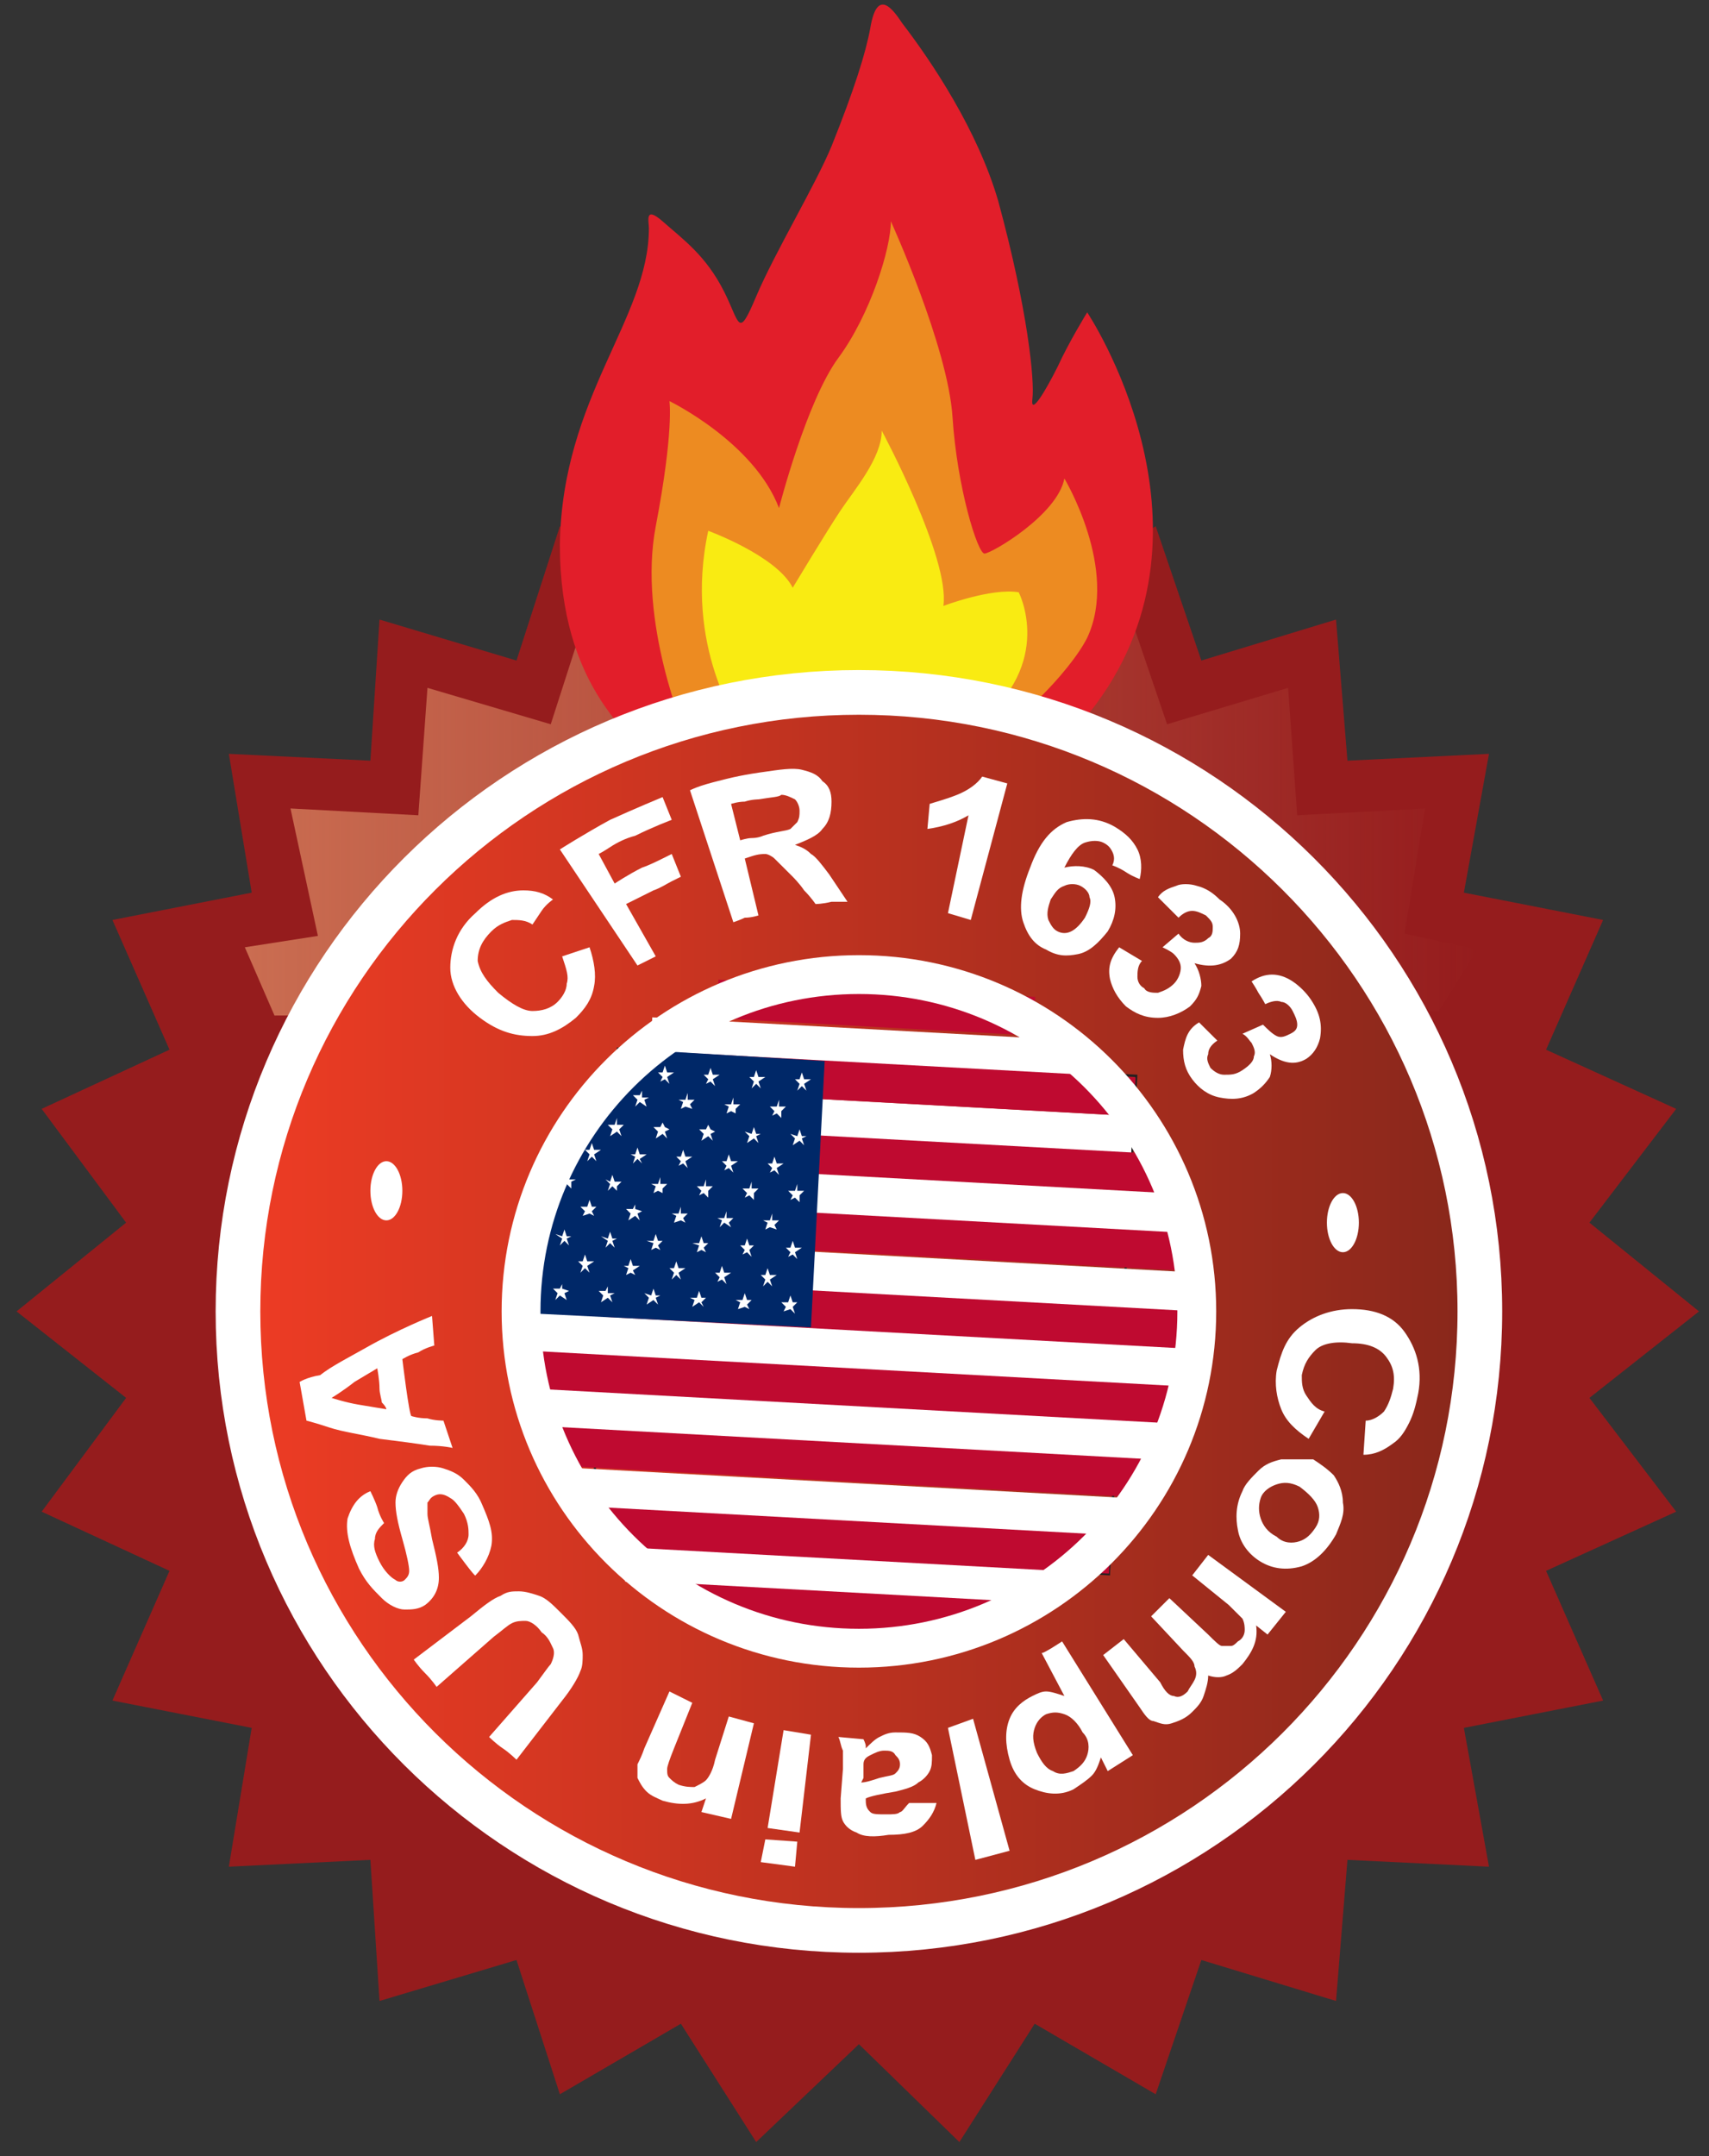 <svg width="88" height="111" viewBox="0 0 88 111" fill="none" xmlns="http://www.w3.org/2000/svg">
<rect x="0" y="0" width="88" height="111" fill="#333333" stroke="none"/>
<path d="M87.485 67.508L81.843 71.96L86.31 77.817L79.61 80.863L82.548 87.541L75.378 88.947L76.671 96.093L69.383 95.741L68.795 103.005L61.86 100.896L59.509 107.808L53.279 104.176L49.4 110.268L44.227 105.231L38.938 110.268L35.059 104.176L28.829 107.808L26.595 100.896L19.542 103.005L19.072 95.741L11.784 96.093L12.96 88.947L5.789 87.541L8.728 80.863L2.145 77.817L6.494 71.96L0.852 67.508L6.494 62.939L2.145 57.082L8.728 54.036L5.789 47.358L12.96 45.952L11.784 38.806L19.072 39.158L19.542 31.894L26.595 34.003L28.829 27.091L35.059 30.723L38.938 24.631L44.227 29.668L49.4 24.631L53.279 30.723L59.509 27.091L61.86 34.003L68.795 31.894L69.383 39.158L76.671 38.806L75.378 45.952L82.548 47.358L79.61 54.036L86.31 57.082L81.843 62.939L87.485 67.508Z" fill="#951C1D"/>
<path d="M14.135 52.278L74.085 52.044L76.083 48.881L72.322 48.061L73.379 41.618L66.797 41.969L66.327 35.409L60.096 37.283L57.981 31.074L52.338 34.354L48.929 28.848L44.228 33.417L39.526 28.848L35.999 34.354L30.357 31.074L28.359 37.283L22.011 35.409L21.541 41.969L14.958 41.618L16.369 48.178L12.607 48.764L14.135 52.278Z" fill="url(#paint0_linear_2203_1254)"/>
<path d="M34.941 40.095C32.473 38.22 28.829 35.291 28.829 28.028C28.946 20.413 33.413 16.43 33.413 11.744C33.413 11.393 33.178 10.572 34.118 11.393C35.176 12.33 36.352 13.15 37.292 15.024C38.115 16.664 37.998 17.484 38.938 15.259C39.878 13.033 41.994 9.518 42.817 7.527C43.992 4.598 44.58 2.723 44.815 1.435C45.168 -0.674 45.991 0.498 46.461 1.2C47.989 3.192 50.34 6.707 51.398 10.338C52.926 15.961 53.279 19.593 53.161 20.53C53.044 21.468 53.867 20.062 54.454 18.89C55.042 17.602 55.982 16.079 55.982 16.079C55.982 16.079 63.27 26.974 56.453 36.229C52.221 41.969 41.642 45.249 34.941 40.095Z" fill="#E21E2A"/>
<path d="M35.294 37.752C35.294 37.752 32.825 32.011 33.766 27.091C34.706 22.171 34.471 20.648 34.471 20.648C34.471 20.648 38.82 22.756 40.113 26.154C40.113 26.154 41.524 20.648 43.17 18.422C44.815 16.196 45.873 12.798 45.873 11.393C45.873 11.393 48.812 17.836 49.047 21.468C49.282 25.099 50.34 28.497 50.693 28.497C51.045 28.497 54.454 26.505 54.807 24.631C54.807 24.631 57.628 29.317 55.982 32.831C54.337 36.111 43.757 46.421 35.294 37.752Z" fill="#ED8B21"/>
<path d="M38.115 37.4C38.115 37.4 35.176 33.3 36.469 27.325C36.469 27.325 39.996 28.614 40.819 30.254C40.819 30.254 42.582 27.325 43.287 26.271C43.992 25.216 45.403 23.576 45.403 22.17C45.403 22.17 48.929 28.731 48.577 31.191C48.577 31.191 51.045 30.254 52.456 30.488C52.456 30.488 54.337 34.12 50.34 37.283C46.226 40.563 40.936 40.915 38.115 37.4Z" fill="#F9EB12"/>
<path d="M44.227 99.373C61.886 99.373 76.201 85.107 76.201 67.508C76.201 49.91 61.886 35.643 44.227 35.643C26.569 35.643 12.254 49.91 12.254 67.508C12.254 85.107 26.569 99.373 44.227 99.373Z" fill="url(#paint1_linear_2203_1254)" stroke="white" stroke-width="2.3" stroke-miterlimit="10"/>
<path d="M30.357 79.575L31.767 53.919L58.568 55.324L57.158 80.98V81.097L30.357 79.575ZM30.474 79.457L57.04 80.863L58.451 55.441L31.885 54.036L30.474 79.457Z" fill="#231F20"/>
<path d="M27.713 73.436L59.521 75.169L59.63 73.18L27.823 71.448L27.713 73.436Z" fill="white"/>
<path d="M27.2 71.468L60.299 73.271L60.408 71.282L27.309 69.48L27.2 71.468Z" fill="#BF0A30"/>
<path d="M29.769 77.57L57.704 79.092L57.813 77.103L29.878 75.582L29.769 77.57Z" fill="white"/>
<path d="M32.193 81.422L53.79 82.599L53.899 80.61L32.302 79.434L32.193 81.422Z" fill="white"/>
<path d="M30.459 79.556L57.102 81.007L57.211 79.019L30.568 77.567L30.459 79.556Z" fill="#BF0A30"/>
<path d="M35.2 83.503L51.162 84.372L51.271 82.383L35.309 81.514L35.2 83.503Z" fill="#BF0A30"/>
<path d="M28.231 75.423L59.57 77.13L59.679 75.142L28.34 73.435L28.231 75.423Z" fill="#BF0A30"/>
<path d="M27.113 69.525L60.798 71.36L60.907 69.371L27.222 67.536L27.113 69.525Z" fill="white"/>
<path d="M31.284 63.794L61.214 65.425L61.323 63.436L31.393 61.806L31.284 63.794Z" fill="#BF0A30"/>
<path d="M58.353 57.456L31.71 56.004L31.601 57.993L58.244 59.444L58.353 57.456Z" fill="white"/>
<path d="M56.124 53.597L33.588 52.37L33.479 54.358L56.015 55.586L56.124 53.597Z" fill="white"/>
<path d="M31.575 57.873L31.466 59.862L60.105 61.422L60.214 59.433L31.575 57.873Z" fill="#BF0A30"/>
<path d="M31.085 67.787L61.014 69.418L61.124 67.429L31.194 65.799L31.085 67.787Z" fill="#BF0A30"/>
<path d="M58.472 55.465L31.829 54.014L31.72 56.002L58.363 57.453L58.472 55.465Z" fill="#BF0A30"/>
<path d="M53.309 51.318L36.994 50.43L36.885 52.418L53.2 53.307L53.309 51.318Z" fill="#BF0A30"/>
<path d="M31.393 61.85L60.971 63.461L61.08 61.472L31.502 59.861L31.393 61.85Z" fill="white"/>
<path d="M31.181 65.848L61.111 67.478L61.22 65.489L31.29 63.859L31.181 65.848Z" fill="white"/>
<path d="M41.759 68.328L27.653 67.625L28.123 59.659L32.825 54.036L42.464 54.621L41.759 68.328Z" fill="#002868"/>
<path d="M38.938 55.09L39.055 55.441H39.408L39.055 55.676L39.173 56.027L38.938 55.793L38.703 56.027L38.82 55.676L38.585 55.441H38.82L38.938 55.09Z" fill="white"/>
<path d="M38.82 58.019L38.938 58.37H39.173L38.938 58.487L39.055 58.839L38.82 58.604L38.468 58.839L38.585 58.487L38.35 58.253L38.703 58.37L38.82 58.019Z" fill="white"/>
<path d="M38.703 60.831V61.182H39.055L38.82 61.416V61.768L38.585 61.533L38.35 61.651L38.468 61.416L38.233 61.182H38.585L38.703 60.831Z" fill="white"/>
<path d="M38.468 63.759L38.585 64.111H38.82L38.585 64.345L38.703 64.697L38.468 64.462L38.233 64.579L38.35 64.345L38.115 64.111H38.35L38.468 63.759Z" fill="white"/>
<path d="M38.35 66.571L38.468 66.922H38.703L38.468 67.157L38.585 67.391L38.35 67.274L37.998 67.391L38.115 67.039L37.88 66.922H38.233L38.35 66.571Z" fill="white"/>
<path d="M36.587 54.973L36.704 55.324H37.057L36.704 55.558L36.822 55.91L36.587 55.676L36.352 55.793L36.469 55.558L36.234 55.324H36.469L36.587 54.973Z" fill="white"/>
<path d="M36.469 57.901L36.587 58.136L36.822 58.253L36.587 58.37L36.704 58.721L36.469 58.487L36.117 58.721L36.234 58.37L35.999 58.136H36.352L36.469 57.901Z" fill="white"/>
<path d="M36.352 60.713V61.065H36.704L36.469 61.299V61.651L36.234 61.416L35.999 61.533L36.117 61.299L35.882 61.065H36.234L36.352 60.713Z" fill="white"/>
<path d="M36.117 63.642L36.234 63.993H36.469L36.234 64.228L36.352 64.462L36.117 64.345L35.882 64.462L35.999 64.111L35.647 63.993H35.999L36.117 63.642Z" fill="white"/>
<path d="M35.999 66.454L36.117 66.805H36.352L36.117 67.039L36.234 67.274L35.999 67.039L35.647 67.274L35.764 66.922L35.529 66.805H35.882L35.999 66.454Z" fill="white"/>
<path d="M34.236 54.855L34.353 55.207H34.706L34.353 55.441L34.471 55.793L34.236 55.558L34.001 55.675L34.118 55.441L33.883 55.207H34.118L34.236 54.855Z" fill="white"/>
<path d="M34.118 57.785L34.236 58.019L34.471 58.136L34.236 58.253L34.353 58.605L34.118 58.37L33.766 58.605L33.883 58.253L33.648 58.019H34.001L34.118 57.785Z" fill="white"/>
<path d="M34.001 60.596V60.948H34.353L34.118 61.182V61.416L33.883 61.299L33.648 61.416L33.766 61.065L33.531 60.948H33.883L34.001 60.596Z" fill="white"/>
<path d="M33.766 63.525L33.883 63.876H34.118L33.883 64.111L34.001 64.345L33.766 64.228L33.531 64.345L33.648 63.993L33.295 63.876H33.648L33.766 63.525Z" fill="white"/>
<path d="M33.648 66.336L33.766 66.688H34.001L33.766 66.805L33.883 67.156L33.648 66.922L33.296 67.156L33.413 66.805L33.178 66.571L33.531 66.688L33.648 66.336Z" fill="white"/>
<path d="M31.885 54.738L32.002 55.09H32.238L32.002 55.324L32.12 55.558L31.885 55.441L31.65 55.558L31.767 55.324L31.415 55.09H31.767L31.885 54.738Z" fill="white"/>
<path d="M31.767 57.55V57.902H32.12L31.885 58.136L32.002 58.487L31.767 58.253L31.415 58.487L31.532 58.136L31.297 57.902H31.65L31.767 57.55Z" fill="white"/>
<path d="M31.532 60.479L31.65 60.831H32.002L31.767 61.065V61.299L31.532 61.065L31.297 61.299L31.415 60.948L31.18 60.713L31.415 60.831L31.532 60.479Z" fill="white"/>
<path d="M31.415 63.408L31.532 63.759H31.767L31.532 63.876L31.65 64.228L31.415 63.993L31.18 64.228L31.297 63.876L30.945 63.642L31.297 63.759L31.415 63.408Z" fill="white"/>
<path d="M31.297 66.219V66.571H31.65L31.415 66.688L31.532 67.039L31.297 66.805L30.945 67.039L31.062 66.688L30.827 66.454H31.18L31.297 66.219Z" fill="white"/>
<path d="M32.708 54.738V55.09H32.943L32.708 55.324L32.825 55.675L32.59 55.441L32.473 55.675V55.324L32.355 55.09H32.59L32.708 54.738Z" fill="white"/>
<path d="M29.416 57.433V57.785H29.769L29.534 58.019L29.651 58.37L29.299 58.136L29.064 58.37L29.181 58.019L28.946 57.785H29.299L29.416 57.433Z" fill="white"/>
<path d="M29.181 60.362L29.299 60.713H29.652L29.416 60.83V61.182L29.181 60.948L28.946 61.182L29.064 60.83L28.829 60.596L29.064 60.713L29.181 60.362Z" fill="white"/>
<path d="M29.064 63.291L29.181 63.642H29.416L29.181 63.759L29.299 64.111L29.064 63.876L28.829 64.111L28.946 63.759L28.594 63.525L28.946 63.642L29.064 63.291Z" fill="white"/>
<path d="M28.946 66.102V66.336L29.299 66.454L29.064 66.571L29.181 66.922L28.829 66.688L28.594 66.922L28.711 66.571L28.476 66.336H28.829L28.946 66.102Z" fill="white"/>
<path d="M40.113 56.613V56.964H40.466L40.231 57.199V57.55L39.996 57.316L39.761 57.433L39.878 57.199L39.643 56.964H39.996L40.113 56.613Z" fill="white"/>
<path d="M39.878 59.541L39.996 59.893H40.349L39.996 60.127L40.113 60.479L39.878 60.244L39.643 60.362L39.761 60.127L39.526 59.893H39.761L39.878 59.541Z" fill="white"/>
<path d="M39.761 62.471V62.822H40.113L39.878 63.056L39.996 63.291L39.643 63.174L39.408 63.291L39.526 62.939L39.291 62.822H39.643L39.761 62.471Z" fill="white"/>
<path d="M39.526 65.282L39.643 65.634H39.996L39.643 65.868L39.761 66.219L39.526 65.985L39.291 66.219L39.408 65.868L39.173 65.634H39.408L39.526 65.282Z" fill="white"/>
<path d="M37.763 56.496V56.847H38.115L37.88 57.081V57.316L37.645 57.199L37.41 57.316L37.527 56.964L37.292 56.847H37.645L37.763 56.496Z" fill="white"/>
<path d="M37.527 59.425L37.645 59.776H37.998L37.645 60.011L37.762 60.362L37.527 60.128L37.292 60.245L37.41 60.011L37.175 59.776H37.41L37.527 59.425Z" fill="white"/>
<path d="M37.41 62.353V62.705H37.762L37.527 62.939L37.645 63.174L37.292 62.939L37.057 63.174L37.175 62.822L36.94 62.705H37.292L37.41 62.353Z" fill="white"/>
<path d="M37.175 65.165L37.292 65.516H37.645L37.292 65.751L37.41 66.102L37.175 65.868L36.94 65.985L37.057 65.751L36.822 65.516H37.057L37.175 65.165Z" fill="white"/>
<path d="M35.411 56.262V56.613H35.764L35.529 56.847L35.647 57.082L35.294 56.965L35.059 57.082L35.176 56.73L34.941 56.613H35.294L35.411 56.262Z" fill="white"/>
<path d="M35.176 59.19L35.294 59.542H35.647L35.294 59.776L35.411 60.128L35.176 59.893L34.941 60.011L35.059 59.776L34.824 59.542H35.059L35.176 59.19Z" fill="white"/>
<path d="M35.059 62.119V62.471H35.411L35.176 62.705L35.294 62.939L35.059 62.822L34.706 62.939L34.824 62.588L34.589 62.471H34.941L35.059 62.119Z" fill="white"/>
<path d="M34.824 64.931L34.941 65.282H35.294L34.941 65.516L35.059 65.868L34.824 65.634L34.589 65.868L34.706 65.516L34.471 65.282H34.706L34.824 64.931Z" fill="white"/>
<path d="M33.06 56.145V56.496H33.413L33.178 56.613L33.295 56.965L32.943 56.73L32.708 56.965L32.825 56.613L32.59 56.379H32.943L33.06 56.145Z" fill="white"/>
<path d="M32.825 59.073L32.943 59.425H33.296L32.943 59.659L33.06 59.893L32.825 59.659L32.59 59.893L32.708 59.542L32.473 59.425H32.708L32.825 59.073Z" fill="white"/>
<path d="M32.708 62.002V62.236L33.06 62.353L32.825 62.471L32.943 62.822L32.708 62.588L32.355 62.822L32.473 62.471L32.238 62.236H32.59L32.708 62.002Z" fill="white"/>
<path d="M32.473 64.814L32.59 65.165H32.943L32.59 65.399L32.708 65.633L32.473 65.516L32.238 65.633L32.355 65.282L32.12 65.165H32.355L32.473 64.814Z" fill="white"/>
<path d="M30.709 55.91V56.262H31.062L30.827 56.496L30.945 56.847L30.592 56.613L30.357 56.73L30.474 56.496L30.239 56.262H30.592L30.709 55.91Z" fill="white"/>
<path d="M30.474 58.839L30.592 59.19H30.945L30.592 59.425L30.709 59.776L30.474 59.542L30.239 59.776L30.357 59.425L30.122 59.19H30.357L30.474 58.839Z" fill="white"/>
<path d="M30.357 61.768L30.474 62.119H30.709L30.474 62.353L30.592 62.588L30.357 62.471L30.004 62.588L30.122 62.353L29.887 62.119H30.239L30.357 61.768Z" fill="white"/>
<path d="M30.122 64.579L30.239 64.931H30.592L30.239 65.165L30.357 65.516L30.122 65.282L29.887 65.516L30.004 65.165L29.769 64.931H30.004L30.122 64.579Z" fill="white"/>
<path d="M41.289 55.207L41.406 55.559H41.759L41.406 55.793L41.524 56.144L41.289 55.91L41.054 56.144L41.171 55.793L40.936 55.559H41.171L41.289 55.207Z" fill="white"/>
<path d="M41.171 58.136L41.289 58.487H41.524L41.289 58.604L41.406 58.956L41.171 58.721L40.819 58.956L40.936 58.604L40.701 58.37L41.054 58.487L41.171 58.136Z" fill="white"/>
<path d="M41.054 60.948V61.299H41.406L41.171 61.533V61.885L40.936 61.651L40.701 61.768L40.819 61.533L40.584 61.299H40.936L41.054 60.948Z" fill="white"/>
<path d="M40.819 63.877L40.936 64.228H41.289L40.936 64.462L41.054 64.814L40.819 64.579L40.584 64.697L40.701 64.462L40.466 64.228H40.701L40.819 63.877Z" fill="white"/>
<path d="M40.701 66.688L40.819 67.039H41.054L40.819 67.274L40.936 67.625L40.701 67.391L40.348 67.508L40.466 67.274L40.231 67.039H40.584L40.701 66.688Z" fill="white"/>
<path d="M44.228 84.846C53.836 84.846 61.625 77.084 61.625 67.508C61.625 57.932 53.836 50.169 44.228 50.169C34.619 50.169 26.83 57.932 26.83 67.508C26.83 77.084 34.619 84.846 44.228 84.846Z" stroke="white" stroke-width="2" stroke-miterlimit="10"/>
<path d="M67.267 71.842C67.032 71.491 67.032 71.139 67.032 70.788C67.15 70.202 67.385 69.851 67.737 69.499C68.09 69.148 68.795 69.031 69.618 69.148C70.441 69.148 71.029 69.382 71.381 69.851C71.734 70.319 71.852 70.788 71.734 71.491C71.616 71.96 71.499 72.311 71.264 72.662C71.029 72.897 70.676 73.131 70.323 73.131L70.206 74.888C70.794 74.888 71.264 74.654 71.734 74.302C72.087 74.068 72.322 73.717 72.557 73.248C72.792 72.78 72.909 72.311 73.027 71.725C73.262 70.436 72.909 69.382 72.322 68.562C71.734 67.742 70.794 67.391 69.618 67.391C68.56 67.391 67.62 67.742 66.915 68.328C66.209 68.914 65.974 69.617 65.739 70.554C65.621 71.257 65.739 71.96 65.974 72.545C66.209 73.131 66.679 73.6 67.385 74.068L68.207 72.662C67.737 72.545 67.502 72.194 67.267 71.842Z" fill="white"/>
<path d="M65.974 75.123C65.504 75.24 65.151 75.357 64.798 75.708C64.446 76.06 64.093 76.411 63.976 76.763C63.623 77.466 63.623 78.168 63.741 78.754C63.858 79.457 64.328 80.043 64.916 80.394C65.504 80.746 66.209 80.863 67.032 80.629C67.737 80.394 68.325 79.809 68.795 78.989C69.03 78.403 69.265 77.934 69.148 77.348C69.148 76.763 68.913 76.294 68.678 75.943C68.325 75.591 67.972 75.357 67.62 75.123C67.032 75.123 66.444 75.123 65.974 75.123ZM67.855 77.583C67.972 77.934 67.972 78.286 67.737 78.637C67.502 78.989 67.267 79.223 66.914 79.34C66.562 79.457 66.091 79.457 65.739 79.106C65.269 78.871 65.034 78.52 64.916 78.168C64.799 77.817 64.799 77.466 64.916 77.114C65.034 76.763 65.386 76.528 65.739 76.411C66.091 76.294 66.444 76.294 66.914 76.528C67.385 76.88 67.737 77.231 67.855 77.583Z" fill="white"/>
<path d="M62.212 80.043L61.39 81.097L63.27 82.62C63.623 82.972 63.858 83.206 63.976 83.323C64.093 83.558 64.093 83.792 64.093 83.909C64.093 84.143 63.976 84.377 63.741 84.495C63.623 84.612 63.505 84.729 63.388 84.729C63.27 84.729 63.153 84.729 62.918 84.729C62.8 84.729 62.565 84.495 62.212 84.143L60.214 82.269C60.214 82.269 59.979 82.503 59.744 82.737C59.509 82.972 59.274 83.206 59.274 83.206L60.919 84.963C61.272 85.315 61.507 85.549 61.507 85.783C61.625 86.018 61.625 86.252 61.507 86.486C61.39 86.721 61.272 86.838 61.154 87.072C60.919 87.306 60.684 87.424 60.449 87.306C60.214 87.306 59.979 87.072 59.744 86.603L57.863 84.377L56.805 85.198L58.686 87.892C58.921 88.243 59.156 88.595 59.391 88.595C59.744 88.712 59.979 88.829 60.332 88.712C60.684 88.595 61.037 88.478 61.39 88.126C61.625 87.892 61.86 87.658 61.977 87.306C62.095 86.955 62.212 86.603 62.212 86.252C62.565 86.369 62.918 86.369 63.153 86.252C63.505 86.135 63.74 85.9 63.976 85.666C64.446 85.081 64.798 84.495 64.681 83.675L65.269 84.143L66.209 82.972L62.212 80.043Z" fill="white"/>
<path d="M54.689 84.495C54.689 84.495 53.631 85.198 53.631 85.08L54.807 87.306C54.454 87.189 54.102 87.072 53.867 87.072C53.631 87.072 53.396 87.189 53.161 87.306C52.691 87.541 52.221 87.892 51.986 88.478C51.751 89.064 51.751 89.766 51.986 90.587C52.221 91.406 52.691 91.875 53.279 92.109C53.867 92.344 54.572 92.461 55.277 92.109C55.63 91.875 55.982 91.641 56.218 91.406C56.453 91.172 56.57 90.821 56.688 90.469L57.04 91.172L58.333 90.352L54.689 84.495ZM55.982 90.352C55.865 90.704 55.63 90.938 55.277 91.172C54.924 91.289 54.572 91.406 54.219 91.172C53.866 91.055 53.631 90.704 53.396 90.235C53.161 89.649 53.161 89.298 53.279 88.946C53.396 88.595 53.631 88.361 53.867 88.243C54.219 88.126 54.454 88.126 54.807 88.243C55.16 88.361 55.512 88.712 55.747 89.181C56.1 89.532 56.1 90.001 55.982 90.352Z" fill="white"/>
<path d="M48.812 88.947L50.223 95.741L51.986 95.273L50.105 88.478L48.812 88.947Z" fill="white"/>
<path d="M46.343 93.281C46.226 93.398 45.991 93.398 45.638 93.398C45.168 93.398 44.933 93.398 44.815 93.281C44.698 93.164 44.58 93.047 44.58 92.695V92.578C44.815 92.461 45.403 92.344 46.108 92.227C46.578 92.109 47.049 91.992 47.284 91.758C47.519 91.641 47.754 91.406 47.871 91.172C47.989 90.938 47.989 90.704 47.989 90.352C47.871 89.884 47.754 89.649 47.401 89.415C47.049 89.181 46.696 89.181 46.108 89.181C45.756 89.181 45.52 89.298 45.285 89.415C45.05 89.532 44.815 89.766 44.58 90.001V89.884C44.58 89.766 44.463 89.532 44.463 89.532L43.17 89.415C43.287 89.649 43.287 89.884 43.405 90.118C43.405 90.352 43.405 90.704 43.405 91.055L43.287 92.578C43.287 93.164 43.287 93.515 43.405 93.75C43.522 93.984 43.757 94.218 44.11 94.335C44.463 94.57 45.05 94.57 45.756 94.453C46.578 94.453 47.166 94.335 47.519 93.984C47.871 93.632 48.107 93.281 48.224 92.812H46.814C46.578 93.047 46.461 93.281 46.343 93.281ZM44.463 91.524C44.463 91.172 44.463 90.938 44.463 90.821C44.463 90.587 44.58 90.469 44.815 90.352C45.05 90.235 45.285 90.118 45.52 90.118C45.756 90.118 45.991 90.118 46.108 90.352C46.226 90.469 46.343 90.587 46.343 90.821C46.343 91.055 46.226 91.172 46.108 91.289C45.991 91.406 45.756 91.406 45.285 91.524C44.933 91.641 44.58 91.758 44.345 91.758L44.463 91.524Z" fill="white"/>
<path d="M39.408 94.687L39.173 95.858L40.936 96.093L41.054 94.804L39.408 94.687ZM40.349 89.064L39.526 94.101L41.171 94.335L41.759 89.298L40.349 89.064Z" fill="white"/>
<path d="M33.178 90.001C33.06 90.352 32.943 90.586 32.825 90.821C32.825 91.055 32.825 91.289 32.825 91.523C32.943 91.758 33.06 91.992 33.295 92.226C33.531 92.461 33.883 92.578 34.118 92.695C34.941 92.929 35.647 92.929 36.352 92.578L36.117 93.281L37.645 93.632L38.82 88.712L37.527 88.36L36.822 90.586C36.704 91.172 36.469 91.523 36.352 91.641C36.234 91.758 35.999 91.875 35.764 91.992C35.529 91.992 35.294 91.992 34.941 91.875C34.706 91.758 34.589 91.641 34.471 91.523C34.353 91.406 34.353 91.289 34.353 91.055C34.353 90.938 34.471 90.586 34.706 90.001L35.647 87.657L34.471 87.072L33.178 90.001Z" fill="white"/>
<path d="M28.946 87.541C29.416 86.955 29.769 86.369 29.887 86.018C30.004 85.784 30.004 85.432 30.004 85.198C30.004 84.846 29.887 84.612 29.769 84.143C29.652 83.792 29.299 83.44 28.829 82.972C28.476 82.62 28.123 82.269 27.771 82.152C27.418 82.035 27.066 81.918 26.713 81.918C26.36 81.918 26.125 81.918 25.773 82.152C25.42 82.269 24.95 82.62 24.244 83.206L21.306 85.432C21.306 85.432 21.541 85.784 21.893 86.135C22.246 86.486 22.481 86.838 22.481 86.838L25.42 84.26C25.89 83.909 26.125 83.675 26.36 83.558C26.595 83.44 26.83 83.44 27.066 83.44C27.301 83.44 27.653 83.675 27.888 84.026C28.241 84.26 28.358 84.612 28.476 84.846C28.594 85.081 28.476 85.432 28.359 85.666C28.241 85.784 28.006 86.135 27.653 86.603L25.185 89.415C25.185 89.415 25.537 89.767 25.89 90.001C26.243 90.235 26.595 90.587 26.595 90.587L28.946 87.541Z" fill="white"/>
<path d="M25.302 79.574C25.42 78.871 25.185 78.286 24.832 77.466C24.597 76.88 24.244 76.528 23.892 76.177C23.539 75.826 23.186 75.708 22.834 75.591C22.481 75.474 22.011 75.474 21.658 75.591C21.188 75.708 20.953 75.943 20.718 76.294C20.483 76.646 20.365 76.997 20.365 77.349C20.365 77.817 20.483 78.403 20.718 79.223C20.953 80.043 21.07 80.629 21.07 80.863C21.07 81.097 20.953 81.215 20.835 81.332C20.718 81.449 20.483 81.449 20.365 81.332C20.13 81.215 19.777 80.863 19.542 80.394C19.307 79.926 19.19 79.574 19.307 79.223C19.307 78.871 19.542 78.637 19.777 78.403C19.777 78.403 19.542 78.051 19.425 77.583C19.307 77.231 19.072 76.763 19.072 76.763C18.484 76.997 18.132 77.466 17.897 78.169C17.779 78.871 18.014 79.692 18.484 80.746C18.837 81.449 19.19 81.8 19.66 82.269C20.012 82.62 20.483 82.855 20.835 82.855C21.188 82.855 21.541 82.855 21.893 82.62C22.363 82.269 22.599 81.8 22.599 81.215C22.599 80.746 22.481 80.16 22.246 79.223C22.128 78.52 22.011 78.169 22.011 77.934C22.011 77.7 22.011 77.466 22.011 77.349C22.128 77.231 22.128 77.114 22.363 76.997C22.599 76.88 22.834 76.88 23.186 77.114C23.421 77.231 23.657 77.583 23.892 77.934C24.127 78.403 24.127 78.754 24.127 78.989C24.127 79.34 23.892 79.692 23.539 79.926C23.539 79.926 24.479 81.215 24.479 81.097C24.832 80.746 25.185 80.16 25.302 79.574Z" fill="white"/>
<path d="M15.428 71.14L15.781 73.131C15.781 73.131 16.251 73.248 16.956 73.483C17.662 73.717 18.602 73.834 19.542 74.068C20.483 74.186 21.423 74.303 22.128 74.42C22.834 74.42 23.304 74.537 23.304 74.537L22.834 73.131C22.834 73.131 22.363 73.131 22.011 73.014C21.541 73.014 21.188 72.897 21.188 72.897C21.07 72.897 20.718 69.968 20.718 69.968C20.718 69.968 21.071 69.734 21.541 69.617C21.893 69.382 22.363 69.265 22.363 69.265L22.246 67.742C22.246 67.742 20.483 68.445 18.837 69.382C18.014 69.851 17.074 70.32 16.486 70.788C15.781 70.905 15.428 71.14 15.428 71.14ZM19.895 72.545C19.895 72.545 19.19 72.428 18.484 72.311C17.779 72.194 17.074 71.96 17.074 71.96C17.074 71.96 17.662 71.608 18.249 71.14C18.837 70.788 19.425 70.437 19.425 70.437C19.425 70.437 19.542 71.022 19.542 71.491C19.542 71.725 19.66 72.077 19.66 72.194C19.895 72.428 19.895 72.545 19.895 72.545Z" fill="white"/>
<path d="M29.181 50.638C29.181 50.99 28.946 51.341 28.711 51.575C28.358 51.927 27.888 52.044 27.418 52.044C26.948 52.044 26.36 51.693 25.655 51.107C25.067 50.521 24.715 50.052 24.597 49.467C24.597 48.881 24.832 48.412 25.302 47.944C25.655 47.592 26.008 47.475 26.36 47.358C26.713 47.358 27.066 47.358 27.418 47.592C27.418 47.592 27.653 47.241 27.888 46.889C28.123 46.538 28.476 46.304 28.476 46.304C28.006 45.952 27.536 45.835 26.948 45.835C26.125 45.835 25.302 46.186 24.48 47.007C23.539 47.827 23.186 48.881 23.186 49.818C23.186 50.755 23.774 51.693 24.715 52.395C25.655 53.098 26.478 53.333 27.418 53.333C28.241 53.333 28.946 52.981 29.652 52.395C30.122 51.927 30.474 51.458 30.592 50.755C30.709 50.169 30.592 49.467 30.357 48.764C30.357 48.764 30.004 48.881 29.652 48.998C29.299 49.115 28.946 49.232 28.946 49.232C29.181 49.935 29.299 50.287 29.181 50.638Z" fill="white"/>
<path d="M33.766 49.232L32.238 46.538C32.238 46.538 32.943 46.186 33.648 45.835C34.001 45.718 34.353 45.483 34.589 45.366C34.824 45.249 35.059 45.132 35.059 45.132L34.589 43.961C34.589 43.961 34.353 44.078 34.118 44.195C33.883 44.312 33.413 44.546 33.06 44.663C32.355 45.015 31.65 45.483 31.65 45.483L30.827 43.961C30.827 43.961 31.062 43.843 31.415 43.609C31.767 43.375 32.238 43.141 32.708 43.023C33.648 42.555 34.589 42.203 34.589 42.203L34.118 41.032C34.118 41.032 32.708 41.617 31.415 42.203C30.122 42.906 28.829 43.726 28.829 43.726L32.825 49.701L33.766 49.232Z" fill="white"/>
<path d="M39.055 47.124L38.35 44.195L38.703 44.078C39.055 43.961 39.291 43.961 39.408 43.961C39.526 43.961 39.761 44.078 39.878 44.195C39.996 44.312 40.348 44.664 40.819 45.132C40.819 45.132 41.171 45.484 41.406 45.835C41.759 46.187 41.994 46.538 41.994 46.538C41.994 46.538 42.347 46.538 42.817 46.421C43.17 46.421 43.64 46.421 43.64 46.421C43.64 46.421 43.405 46.069 43.17 45.718C42.934 45.367 42.699 45.015 42.699 45.015C42.347 44.547 41.994 44.078 41.759 43.961C41.524 43.726 41.289 43.609 40.936 43.492C41.524 43.258 42.112 43.023 42.347 42.672C42.699 42.321 42.817 41.852 42.817 41.266C42.817 40.798 42.699 40.446 42.347 40.212C42.112 39.861 41.759 39.743 41.289 39.626C40.819 39.509 40.113 39.626 39.291 39.743C39.291 39.743 38.35 39.861 37.41 40.095C36.94 40.212 36.469 40.329 36.117 40.446C35.764 40.563 35.529 40.681 35.529 40.681L37.762 47.475C37.762 47.475 38.115 47.358 38.35 47.241C38.703 47.241 39.055 47.124 39.055 47.124ZM37.645 41.383C37.645 41.383 37.998 41.266 38.35 41.266C38.703 41.149 39.055 41.149 39.055 41.149C39.761 41.032 40.113 41.032 40.231 40.915C40.466 40.915 40.701 41.032 40.936 41.149C41.054 41.266 41.171 41.501 41.171 41.735C41.171 41.969 41.171 42.086 41.054 42.321C40.936 42.438 40.819 42.555 40.701 42.672C40.466 42.789 39.996 42.789 39.291 43.023C39.291 43.023 39.055 43.141 38.703 43.141C38.468 43.141 38.115 43.258 38.115 43.258L37.645 41.383Z" fill="white"/>
<path d="M51.868 40.329L50.575 39.977C50.34 40.329 49.87 40.68 49.282 40.915C48.694 41.149 48.224 41.266 47.871 41.383L47.754 42.672C48.577 42.555 49.282 42.321 49.87 41.969L48.812 47.007L49.987 47.358L51.868 40.329Z" fill="white"/>
<path d="M58.569 43.726C58.333 43.258 57.981 42.906 57.393 42.555C56.57 42.086 55.747 42.086 54.925 42.32C54.102 42.672 53.514 43.375 53.044 44.663C52.573 45.835 52.456 46.772 52.691 47.475C52.926 48.178 53.279 48.647 53.867 48.881C54.454 49.232 54.925 49.232 55.512 49.115C56.1 48.998 56.57 48.529 57.04 47.944C57.393 47.358 57.511 46.772 57.393 46.186C57.275 45.601 56.805 45.132 56.335 44.781C55.865 44.546 55.277 44.546 54.807 44.663C55.16 43.961 55.512 43.492 55.865 43.375C56.217 43.258 56.57 43.258 56.805 43.375C57.04 43.492 57.158 43.609 57.276 43.843C57.393 44.078 57.393 44.312 57.276 44.546C57.276 44.546 57.628 44.663 57.981 44.898C58.333 45.132 58.686 45.249 58.686 45.249C58.803 44.781 58.804 44.195 58.569 43.726ZM54.807 45.601C55.042 45.483 55.395 45.483 55.63 45.601C55.865 45.718 56.1 45.952 56.1 46.186C56.218 46.421 56.1 46.772 55.865 47.241C55.63 47.592 55.395 47.827 55.16 47.944C54.924 48.061 54.689 48.061 54.454 47.944C54.219 47.827 54.102 47.592 53.984 47.358C53.867 47.006 53.984 46.655 54.102 46.303C54.337 45.952 54.454 45.718 54.807 45.601Z" fill="white"/>
<path d="M57.158 50.404C57.275 50.873 57.511 51.341 57.981 51.81C58.451 52.161 58.921 52.396 59.627 52.396C60.214 52.396 60.802 52.161 61.272 51.81C61.625 51.459 61.742 51.224 61.86 50.756C61.86 50.404 61.742 49.936 61.507 49.584C62.33 49.819 62.918 49.701 63.388 49.35C63.741 48.998 63.858 48.647 63.858 48.061C63.858 47.475 63.505 46.773 62.8 46.304C62.448 45.953 62.095 45.718 61.625 45.601C61.272 45.484 60.802 45.484 60.567 45.601C60.214 45.718 59.862 45.835 59.627 46.187L60.684 47.241C60.919 47.007 61.155 46.89 61.39 46.89C61.625 46.89 61.86 47.007 62.095 47.124C62.33 47.358 62.447 47.475 62.447 47.71C62.447 47.944 62.448 48.178 62.212 48.295C61.977 48.53 61.742 48.53 61.507 48.53C61.272 48.53 60.919 48.413 60.684 48.061L59.861 48.764C60.097 48.881 60.332 48.998 60.449 49.116C60.684 49.35 60.802 49.584 60.802 49.819C60.802 50.053 60.684 50.404 60.449 50.639C60.214 50.873 59.979 50.99 59.627 51.107C59.391 51.107 59.039 51.107 58.921 50.873C58.686 50.756 58.569 50.521 58.569 50.287C58.569 50.053 58.569 49.701 58.804 49.467L57.628 48.764C57.158 49.35 57.04 49.819 57.158 50.404Z" fill="white"/>
<path d="M60.919 54.036C60.919 54.622 61.037 55.09 61.39 55.559C61.742 56.028 62.212 56.379 62.8 56.496C63.388 56.613 63.976 56.613 64.563 56.262C64.916 56.028 65.151 55.793 65.386 55.442C65.504 55.09 65.504 54.622 65.386 54.27C66.091 54.739 66.679 54.856 67.267 54.505C67.62 54.27 67.855 53.919 67.972 53.45C68.09 52.747 67.972 52.161 67.502 51.459C67.267 51.107 66.914 50.756 66.562 50.521C66.209 50.287 65.856 50.17 65.504 50.17C65.151 50.17 64.799 50.287 64.446 50.521C64.446 50.521 64.681 50.873 64.798 51.107C65.034 51.459 65.151 51.693 65.151 51.693C65.386 51.576 65.739 51.459 65.974 51.576C66.209 51.576 66.444 51.81 66.562 52.044C66.679 52.279 66.797 52.513 66.797 52.747C66.797 52.981 66.679 53.099 66.444 53.216C66.209 53.333 65.974 53.45 65.739 53.333C65.504 53.216 65.269 52.981 65.034 52.747L63.976 53.216C64.211 53.333 64.328 53.567 64.446 53.684C64.563 53.919 64.681 54.153 64.563 54.387C64.563 54.622 64.328 54.856 63.976 55.09C63.623 55.325 63.388 55.325 63.035 55.325C62.8 55.325 62.565 55.207 62.33 54.973C62.212 54.739 62.095 54.505 62.212 54.27C62.212 54.036 62.33 53.802 62.683 53.567L61.742 52.63C61.154 52.981 61.037 53.45 60.919 54.036Z" fill="white"/>
<path d="M19.895 62.822C20.349 62.822 20.718 62.14 20.718 61.299C20.718 60.458 20.349 59.776 19.895 59.776C19.441 59.776 19.072 60.458 19.072 61.299C19.072 62.14 19.441 62.822 19.895 62.822Z" fill="white"/>
<path d="M69.148 64.462C69.602 64.462 69.971 63.78 69.971 62.939C69.971 62.098 69.602 61.416 69.148 61.416C68.693 61.416 68.325 62.098 68.325 62.939C68.325 63.78 68.693 64.462 69.148 64.462Z" fill="white"/>
<defs>
<linearGradient id="paint0_linear_2203_1254" x1="12.655" y1="40.564" x2="76.132" y2="40.564" gradientUnits="userSpaceOnUse">
<stop stop-color="#CA6D51"/>
<stop offset="1" stop-color="#CA6D51" stop-opacity="0"/>
</linearGradient>
<linearGradient id="paint1_linear_2203_1254" x1="12.247" y1="67.452" x2="76.132" y2="67.452" gradientUnits="userSpaceOnUse">
<stop stop-color="#EE3C24"/>
<stop offset="1" stop-color="#88271B"/>
</linearGradient>
</defs>
</svg>
